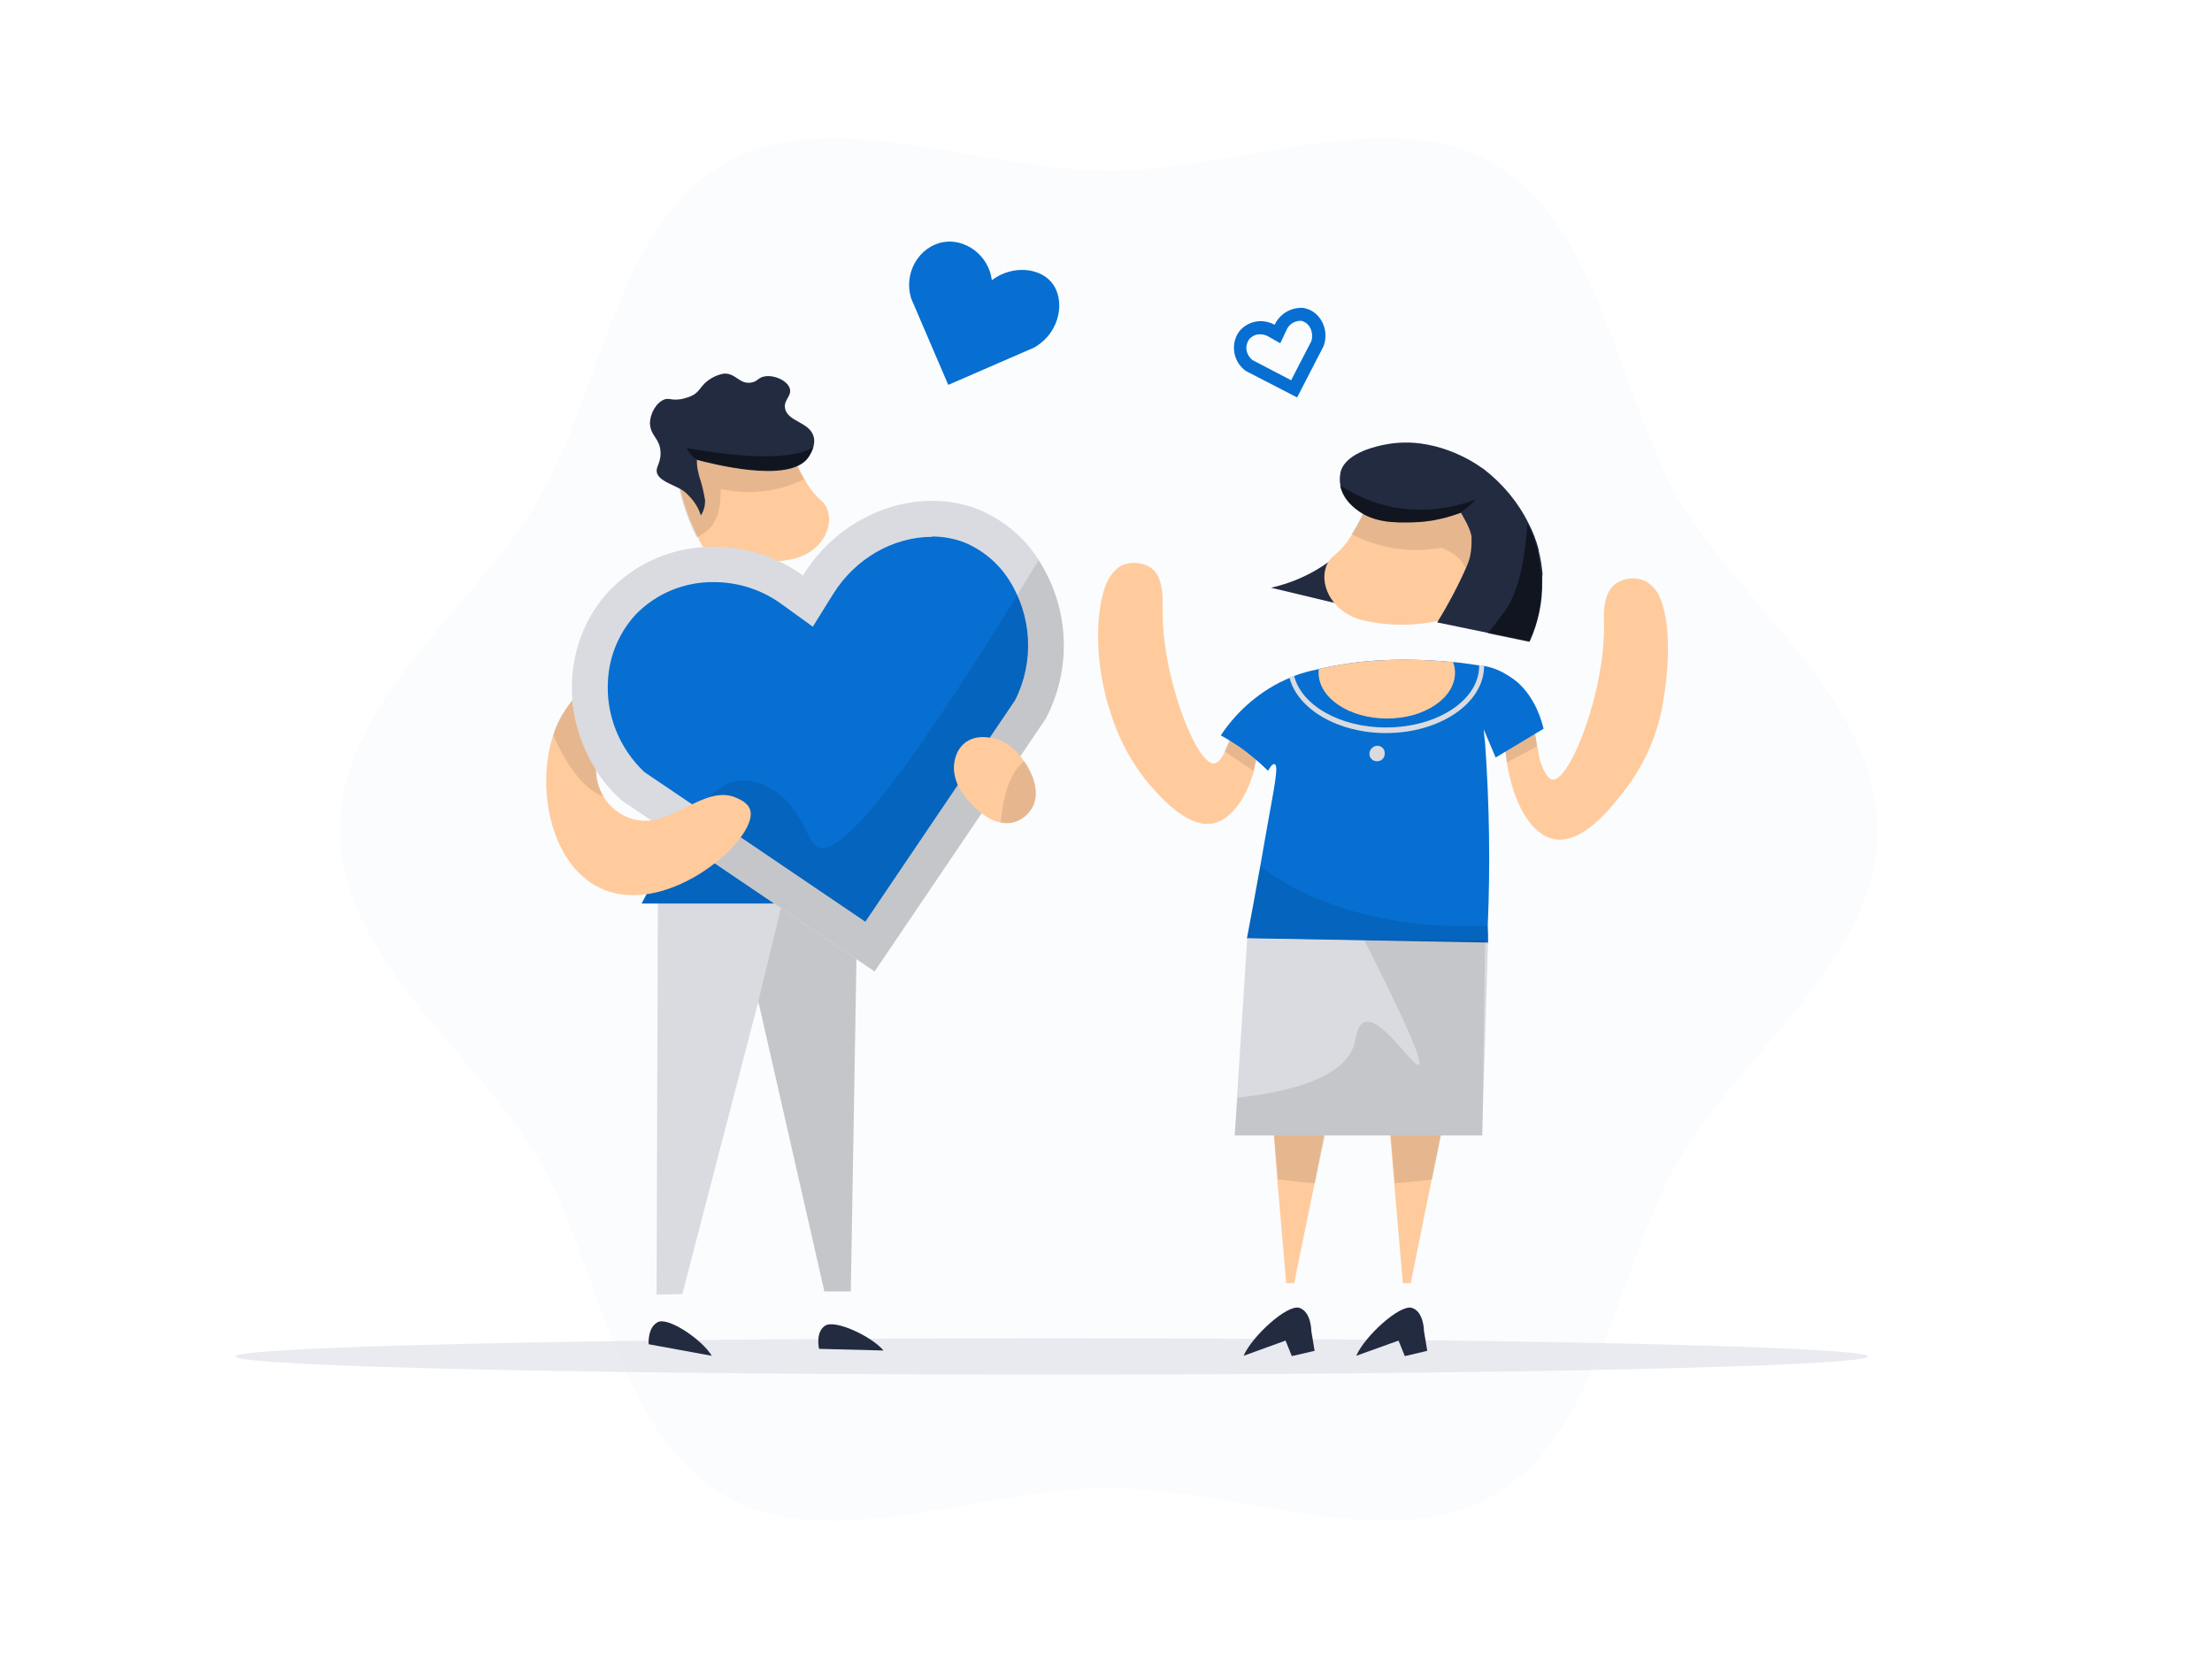 <svg xmlns="http://www.w3.org/2000/svg" width="800" height="600" fill="none" viewBox="0 0 800 600">
    <path d="M123 300.012C123 347.016 172.737 381.105 194.643 419.11C217.289 458.28 222.792 518.094 261.947 540.855C299.938 562.875 354.014 538.209 401 538.209C447.986 538.209 502.062 562.769 540.053 540.855C579.208 518.094 584.711 458.28 607.357 419.11C629.368 381.105 679 347.016 679 300.012C679 253.008 629.263 218.813 607.357 180.914C584.711 141.744 579.208 81.824 540.053 59.169C502.062 37.149 448.092 61.709 401 61.709C353.908 61.709 299.938 37.149 261.947 59.169C222.792 81.824 217.395 141.744 194.643 180.914C172.737 218.813 123 253.008 123 300.012Z" fill="#066FD1" style="fill: #066FD1; fill: #066FD1;" opacity="0.02"/>
    <path d="M85.121 490.578C85.121 494.282 217.262 497.15 380.347 497.15C543.432 497.15 675.573 494.163 675.573 490.578C675.573 486.994 543.432 484.007 380.347 484.007C217.262 484.007 85.121 486.994 85.121 490.578Z" fill="#D6D8E2" opacity="0.5"/>
    <path d="M272.819 150.429L284.408 158.554C284.408 158.554 284.886 159.987 285.842 162.257C287.275 166.081 289.067 169.904 291.098 173.488C291.457 174.205 291.815 174.922 292.293 175.519C293.488 177.431 294.922 179.223 296.714 180.776C303.166 185.794 299.701 199.534 286.2 202.282C282.735 202.999 279.27 203.238 275.686 203.238C265.411 203.238 255.972 200.609 254.061 197.503C253.463 196.547 252.866 195.352 252.269 194.158C249.282 188.184 247.012 181.852 245.698 175.28C245.578 174.922 245.459 173.727 245.1 172.413C244.144 166.439 243.308 161.541 242.83 158.195C243.189 158.793 244.622 161.063 246.056 160.585C247.49 160.107 248.326 157.001 247.49 152.699L272.819 150.429Z" fill="#FFCB9D" style="fill: #FFCB9D; fill: #FFCB9D;"/>
    <path d="M242.473 158.434C242.951 161.779 243.787 166.678 244.743 172.652C245.101 173.966 245.34 175.161 245.34 175.519C246.654 182.09 248.924 188.423 251.911 194.397C253.464 193.68 254.898 192.724 256.212 191.529C257.646 190.215 258.602 188.542 259.319 186.75C260.036 184.838 260.394 182.807 260.514 180.776C260.633 179.462 260.753 178.148 260.633 176.834C270.789 179.104 281.422 177.909 290.741 173.369C288.71 169.784 287.037 165.961 285.484 162.138C284.528 159.868 284.05 158.434 284.05 158.434L272.581 150.31L247.013 152.819C247.73 157 247.013 160.226 245.46 160.704C243.906 161.182 242.831 159.032 242.473 158.434Z" fill="black" opacity="0.1"/>
    <path d="M238.886 163.452C239.125 167.873 236.616 169.068 237.81 171.577C239.125 174.205 244.023 175.519 246.652 177.192C247.249 177.55 247.846 178.028 248.324 178.506C248.563 178.745 248.802 178.865 249.041 179.223C251.072 181.254 252.626 183.644 253.462 186.392C254.537 184.838 255.015 182.927 255.015 181.015C254.537 178.028 253.82 175.041 252.864 172.174C252.864 172.054 252.864 171.935 252.745 171.816C252.626 171.457 252.745 171.338 252.506 170.621C252.148 169.307 252.028 167.873 252.028 166.439V166.32C256.329 167.395 285.72 175.4 292.411 165.364C292.889 164.647 295.279 161.063 294.203 157.717C292.65 152.58 284.765 152.46 283.928 147.681C283.331 144.575 286.557 143.141 285.601 140.393C284.645 137.645 280.225 135.614 276.76 136.092C274.131 136.451 274.131 138.004 271.622 138.362C267.441 139.079 266.007 134.778 261.706 135.136C259.077 135.614 256.568 136.928 254.657 138.84C253.103 140.513 252.864 141.349 251.072 142.663C249.639 143.5 248.085 143.978 246.413 144.336C242.828 144.933 242.112 143.858 240.319 144.455C237.213 145.65 235.062 149.712 235.062 153.177C235.301 157.837 238.647 158.434 238.886 163.452Z" fill="#232B41"/>
    <path d="M294.084 161.779C293.725 162.974 293.128 164.169 292.411 165.244C285.481 175.161 256.21 167.275 252.028 166.2C250.355 165.244 249.161 163.811 248.324 162.018C278.552 167.395 289.902 164.408 294.084 161.779Z" fill="black" opacity="0.5"/>
    <path d="M455.378 267.038C455.258 268.95 455.019 270.742 454.78 272.534C454.422 274.685 453.944 276.835 453.466 278.866C450.479 289.619 444.625 296.788 438.412 297.863C428.973 299.416 418.579 287.23 414.278 281.973C409.379 275.76 405.556 268.711 402.808 261.303C402.091 259.033 401.374 256.883 400.658 254.613C396.356 239.559 396.237 224.385 398.985 214.469C399.582 212.079 400.538 209.809 401.972 207.897C402.928 206.464 404.242 205.269 405.795 204.433C409.26 202.999 413.203 203.357 416.309 205.388C420.849 208.734 420.491 216.38 420.491 219.487C419.893 244.099 432.558 276.118 438.89 276.118C439.965 276.118 441.399 275.282 443.072 271.698C443.191 271.339 443.43 270.981 443.55 270.622C443.789 270.144 444.027 269.547 444.266 269.069L444.744 267.755C446.059 266.68 447.253 265.724 448.568 264.649C449.404 263.932 450.36 263.334 451.196 262.617C452.749 261.423 454.302 260.347 455.736 259.272C455.617 261.901 455.497 264.41 455.378 267.038Z" fill="#FFCB9D" style="fill: #FFCB9D; fill: #FFCB9D;"/>
    <path d="M601.139 255.568V255.927C598.869 267.516 593.732 278.388 586.205 287.588C582.023 292.845 571.987 305.39 562.071 303.478C554.185 302.045 547.494 291.531 544.985 275.76C544.746 274.207 544.507 272.534 544.388 270.981C544.149 268.352 543.91 265.604 543.91 262.856V258.794L554.305 265.127L555.26 265.724L555.858 269.428L555.977 269.906L556.933 274.924C558.845 280.778 560.517 281.973 561.712 281.973C567.925 281.973 580.589 250.072 580.111 225.341C579.992 222.354 579.634 214.588 584.293 211.123C587.4 208.973 591.342 208.614 594.807 210.048C597.077 211.243 598.869 213.035 599.944 215.305C604.724 224.982 603.529 243.501 601.139 255.568Z" fill="#FFCB9D" style="fill: #FFCB9D; fill: #FFCB9D;"/>
    <path d="M454.66 272.534C454.302 274.685 453.824 276.835 453.346 278.866L442.832 271.698C442.952 271.339 443.19 270.981 443.31 270.622C443.549 270.144 443.788 269.547 444.027 269.069L444.505 267.755C445.819 266.68 447.014 265.724 448.328 264.649C448.925 265.365 449.523 266.082 450.24 266.799C451.673 268.83 453.226 270.622 454.66 272.534Z" fill="black" opacity="0.1"/>
    <path d="M555.856 269.906L544.984 275.76C544.745 274.207 544.506 272.534 544.387 270.981L554.303 265.127L555.259 265.724L555.856 269.428V269.906Z" fill="black" opacity="0.1"/>
    <path d="M470.075 116.02C470.433 116.02 470.672 116.02 471.031 116.14C472.225 116.498 473.301 117.454 473.898 118.649C474.615 120.082 474.734 121.874 474.256 123.428L469.597 132.388L466.968 137.526L452.99 130.238C451.914 129.401 451.078 128.087 450.839 126.653C450.6 125.339 450.959 123.905 451.675 122.83C452.751 121.516 454.304 120.799 455.857 120.919C456.813 120.919 457.769 121.158 458.605 121.635L463.026 124.144L465.176 119.604C466.013 117.454 467.924 116.14 470.075 116.02ZM470.194 111.36C466.251 111.48 462.667 113.869 460.995 117.454C459.441 116.617 457.649 116.14 455.977 116.14C452.87 116.14 450.003 117.573 448.091 119.963C444.865 124.622 446.06 130.955 450.6 134.18L469.119 143.739C472.345 137.526 475.451 131.433 478.677 125.22C480.947 119.246 477.482 112.914 472.345 111.599C471.508 111.36 470.792 111.241 470.194 111.36Z" fill="#066FD1" style="fill: #066FD1; fill: #066FD1;"/>
    <path d="M493.014 190.812C484.889 201.924 473.061 209.57 459.68 212.557L501.616 222.593L493.014 190.812Z" fill="#232B41"/>
    <path d="M502.213 403.241L504.244 428.092L507.35 464.055H510.218L517.745 426.778L521.09 410.649L502.213 403.241Z" fill="#FFCB9D" style="fill: #FFCB9D; fill: #FFCB9D;"/>
    <path d="M460.156 403.241L461.948 426.658L465.174 464.055H468.042L475.449 427.973L478.914 410.649L460.156 403.241Z" fill="#FFCB9D" style="fill: #FFCB9D; fill: #FFCB9D;"/>
    <path d="M521.09 410.649L502.332 403.241L504.483 427.853C509.262 427.614 513.682 427.136 517.983 426.539L521.09 410.649Z" fill="black" opacity="0.1"/>
    <path d="M460.156 403.241L462.187 426.539C466.488 427.136 470.79 427.495 475.569 427.973L479.153 410.768L460.156 403.241Z" fill="black" opacity="0.1"/>
    <path d="M541.641 179.462C540.924 183.046 539.968 188.184 538.534 194.635C538.295 196.069 537.817 197.264 537.817 197.622C536.503 202.64 534.711 207.539 532.561 212.198L530.41 216.5L529.813 217.336C529.215 218.411 528.618 219.367 528.14 220.203C528.02 220.323 527.901 220.681 527.662 220.801C526.945 221.637 525.989 222.354 524.914 222.832C521.21 224.743 514.281 225.938 506.754 225.938C502.094 225.938 497.554 225.341 493.014 224.385C482.022 221.637 477.482 212.198 479.394 205.627C479.871 203.716 481.066 201.923 482.739 200.729C485.248 198.578 487.398 196.069 489.071 193.082C491.341 189.259 493.372 185.436 495.045 181.374C496.001 179.104 496.598 177.55 496.598 177.55L509.502 169.187L536.862 173.01C535.906 177.67 536.742 181.015 538.056 181.493C539.371 181.971 541.163 179.94 541.641 179.462Z" fill="#FFCB9D" style="fill: #FFCB9D; fill: #FFCB9D;"/>
    <path d="M488.83 193.202C498.747 198.339 510.097 200.131 521.089 198.1C523.717 198.937 526.107 200.37 528.018 202.401C530.766 205.388 530.288 207.897 532.319 211.721L532.439 212.198C534.589 207.539 536.382 202.64 537.696 197.622C537.696 197.144 538.174 196.069 538.413 194.635C539.846 188.303 540.802 183.046 541.519 179.462C541.041 179.94 539.249 182.21 537.935 181.732C536.621 181.254 535.784 177.909 536.74 173.249L509.38 169.187L496.477 177.55C496.477 177.55 495.879 179.104 494.923 181.374C493.131 185.436 491.1 189.498 488.83 193.202Z" fill="black" opacity="0.1"/>
    <path d="M540.924 273.968C539.49 270.503 538.056 267.277 536.623 263.812C536.742 265.365 536.862 267.158 537.101 268.711C538.654 290.814 539.012 312.917 538.056 335.02V335.14C538.176 337.051 538.176 339.082 538.176 341.113L450.958 339.441C452.631 330.719 454.184 322.117 455.737 313.514L455.976 312.2C456.454 309.094 457.41 304.315 458.366 298.58C461.114 283.406 462.428 276.955 460.994 276.357C460.516 276.238 459.799 276.596 458.605 278.747C455.379 275.64 451.914 272.653 448.33 270.144C446.179 268.711 443.909 267.277 441.52 265.963C447.613 256.763 456.215 249.475 466.371 245.174C466.49 245.174 466.49 245.174 466.61 245.054L467.565 244.577L468.043 244.457H468.163L469.716 243.86C471.628 243.262 473.539 242.665 475.57 242.307C476.048 242.187 476.526 242.068 477.004 241.948C484.292 240.275 491.7 239.2 499.107 238.842C507.351 238.364 515.714 238.603 523.958 239.32C524.436 239.32 524.914 239.439 525.511 239.439C528.498 239.678 531.485 240.156 534.711 240.634H534.95C535.428 240.753 535.906 240.873 536.264 240.873C536.384 240.873 536.503 240.873 536.623 240.873H536.742C543.313 241.829 548.929 246.847 548.929 246.847C555.38 252.581 557.651 260.945 558.248 263.573L540.924 273.968Z" fill="#066FD1" style="fill: #066FD1; fill: #066FD1;"/>
    <path d="M490.504 490.339C493.61 483.171 506.394 471.582 510.695 473.015C514.997 474.449 514.997 481.379 514.997 481.379L516.191 488.547L508.067 490.459L505.797 484.843L490.504 490.339Z" fill="#232B41"/>
    <path d="M449.764 490.339C452.87 483.171 465.654 471.582 469.955 473.015C474.256 474.449 474.256 481.379 474.256 481.379L475.451 488.547L467.207 490.459L464.937 484.843L449.764 490.339Z" fill="#232B41"/>
    <path d="M446.537 410.649H536.025L537.578 360.827L538.175 340.875L451.077 339.321L447.373 397.028L446.537 410.649Z" fill="#DADBE0"/>
    <path d="M446.537 410.649H536.144C536.383 387.112 536.861 363.694 537.1 340.158L493.372 339.919C509.621 372.058 514.519 384.125 513.205 385.081C511.293 386.514 499.107 366.442 493.013 369.907C490.743 371.221 490.624 374.925 489.907 377.315C487.876 384.961 478.676 393.444 447.612 397.028L446.537 410.649Z" fill="black" opacity="0.1"/>
    <path d="M536.741 240.873C536.741 254.254 520.85 265.126 501.256 265.126C483.932 265.126 469.356 256.524 466.369 245.174C466.489 245.054 466.728 244.816 467.086 244.696C467.444 244.577 467.803 244.457 468.042 244.457C470.67 254.971 484.41 263.095 501.256 263.095C519.895 263.095 534.949 253.179 534.949 240.873V240.634C535.307 240.634 535.785 240.634 536.263 240.753C536.382 240.753 536.621 240.873 536.741 240.873Z" fill="#DADBE0"/>
    <path d="M495.283 272.892C495.403 274.446 496.837 275.521 498.39 275.282C499.943 275.163 501.018 273.729 500.779 272.176C500.779 272.056 500.779 272.056 500.779 271.937C500.54 270.383 498.987 269.428 497.554 269.786C496.12 270.145 495.164 271.459 495.283 272.892Z" fill="#DADBE0"/>
    <path d="M451.076 339.321L538.294 340.994C538.294 338.963 538.294 336.932 538.174 335.02V334.781C491.459 337.051 463.86 319.847 455.855 313.275C454.183 321.878 452.629 330.48 451.076 339.321Z" fill="black" opacity="0.1"/>
    <path d="M526.227 243.262C526.227 252.462 515.235 259.87 501.614 259.87C487.994 259.87 476.883 252.462 476.883 243.262C476.883 242.784 476.883 242.426 477.002 241.948C484.29 240.275 491.698 239.2 499.105 238.842C507.349 238.364 515.713 238.603 523.956 239.32C524.434 239.32 524.912 239.439 525.51 239.439C525.988 240.634 526.227 241.948 526.227 243.262Z" fill="#FFCB9D" style="fill: #FFCB9D; fill: #FFCB9D;"/>
    <path d="M310.214 319.249C309.378 368.474 308.542 417.817 307.705 467.041H298.147C290.142 432.035 282.257 397.148 274.252 362.141V362.261C265.052 397.506 255.972 432.752 246.772 467.997L237.453 468.236C237.573 419.609 237.812 371.102 237.931 322.475L284.407 320.444L310.214 319.249Z" fill="#DADBE0"/>
    <path d="M257.406 490.339L234.586 486.158C234.586 486.158 234.108 480.064 237.931 478.153C241.754 476.241 254.06 484.604 257.406 490.339Z" fill="#232B41"/>
    <path d="M319.532 488.428L296.234 487.83C296.234 487.83 294.801 481.857 298.385 479.467C301.969 477.078 315.231 483.29 319.532 488.428Z" fill="#232B41"/>
    <path d="M310.214 319.249C309.378 368.474 308.542 417.817 307.705 467.041H298.147C290.142 432.035 282.257 397.148 274.252 362.141L284.407 320.444L310.214 319.249Z" fill="black" opacity="0.1"/>
    <path d="M342.95 139.198L329.569 108.015C326.582 98.576 332.556 89.138 341.038 87.585C348.924 86.151 357.526 92.125 358.721 101.324C366.248 95.709 375.926 96.904 380.227 102.041C385.364 108.015 383.811 120.082 374.014 125.698L342.95 139.198Z" fill="#066FD1" style="fill: #066FD1; fill: #066FD1;"/>
    <path d="M336.379 219.964L343.428 232.151C345.34 236.811 347.251 241.47 349.163 246.13C343.906 261.781 336.976 276.955 328.613 291.172C324.79 297.505 324.192 297.385 322.878 300.372C319.055 308.496 319.294 316.74 320.369 323.311C320.608 324.387 320.728 325.462 320.967 326.537C306.39 326.657 291.575 326.776 276.88 326.776C261.945 326.776 247.011 326.776 232.076 326.776C239.245 313.395 245.577 299.655 251.192 285.557C255.494 274.924 258.958 264.529 261.945 254.852L245.816 268.591C247.13 254.732 243.307 240.873 235.183 229.523C248.444 220.801 257.405 218.889 263.379 218.889C268.158 218.889 272.937 218.65 277.716 218.172C282.615 217.575 285.96 216.739 287.752 216.619C307.107 214.469 320.369 218.531 341.516 213.393C341.875 213.274 343.189 212.557 343.428 212.915C343.786 213.393 339.844 216.978 336.379 219.964Z" fill="#066FD1" style="fill: #066FD1; fill: #066FD1;"/>
    <path d="M355.973 215.544C355.734 223.31 355.496 230.956 355.257 238.603L349.044 246.01C343.787 261.662 336.857 276.835 328.494 291.053C324.671 297.385 324.073 297.266 322.759 300.253C318.936 308.377 319.175 316.621 320.25 323.192C320.489 324.267 320.608 325.343 320.847 326.418C306.271 326.537 291.576 326.657 276.761 326.657C261.826 326.657 246.892 326.657 231.957 326.657C239.126 313.275 245.458 299.536 251.073 285.438C255.374 274.804 258.839 264.41 261.826 254.732L245.697 268.472C247.011 254.613 243.188 240.753 235.063 229.403C248.325 220.681 257.286 218.77 263.26 218.77C268.039 218.77 272.818 218.531 277.597 218.053C282.495 217.455 285.841 216.619 287.633 216.5C306.988 214.349 320.25 218.411 341.397 213.274C341.995 213.035 342.592 212.915 343.309 212.796C348.088 211.84 352.509 213.632 355.973 215.544Z" fill="black" opacity="0.1"/>
    <path d="M228.971 284.362C226.223 281.853 223.714 278.986 221.683 275.879C209.257 257.599 210.691 233.107 225.267 217.814C233.869 208.853 245.817 203.955 258.242 204.074C268.398 204.074 278.434 207.3 286.678 213.274L292.293 217.336L295.877 211.482C305.077 196.786 320.848 187.586 337.097 187.586C341.876 187.586 346.655 188.423 351.195 190.095C359.08 193.321 365.771 198.817 370.311 205.986C380.108 221.159 381.064 240.514 372.701 256.524L314.755 342.308L228.971 284.362Z" fill="#066FD1" style="fill: #066FD1; fill: #066FD1;"/>
    <path d="M337.096 181.135V194.038C341.159 194.038 345.101 194.755 348.805 196.189C355.376 198.937 360.992 203.596 364.815 209.57C373.298 222.712 374.134 239.439 367.085 253.298C349.044 279.942 331.003 306.704 312.962 333.347L254.777 293.92L233.033 279.225C223.952 270.622 219.054 258.436 219.89 246.01C220.368 237.169 223.952 228.686 229.926 222.234C237.334 214.588 247.609 210.406 258.123 210.526C266.964 210.526 275.566 213.274 282.735 218.531L293.965 226.655L301.253 214.946C309.258 202.043 322.998 194.158 337.096 194.158V181.135ZM337.096 181.135C319.533 181.135 301.134 190.693 290.381 208.136C281.062 201.326 269.712 197.742 258.123 197.742C243.905 197.622 230.285 203.357 220.487 213.513C203.88 231.076 202.327 259.033 216.306 279.703C218.815 283.406 221.682 286.752 225.028 289.619L247.489 304.793L316.308 351.388L378.196 259.989C387.754 241.829 386.799 219.845 375.687 202.521C370.43 194.277 362.664 187.825 353.584 184.122C348.208 182.09 342.712 181.135 337.096 181.135Z" fill="#DADBE0"/>
    <path d="M378.195 259.869L316.307 351.269L247.488 304.673C251.312 291.77 259.197 282.928 267.919 282.331C271.384 282.212 274.729 283.048 277.716 284.721C290.38 290.933 291.217 304.315 295.876 306.465C303.164 309.811 324.192 287.588 375.567 202.64C386.798 219.845 387.753 241.709 378.195 259.869Z" fill="black" opacity="0.1"/>
    <path d="M218.695 321.878C199.459 314.351 193.605 285.557 200.057 265.963C200.654 264.051 201.371 262.14 202.327 260.348C203.641 257.838 205.194 255.449 206.987 253.298C207.823 262.259 210.81 270.861 215.589 278.508C215.589 281.853 216.545 285.079 218.217 287.946C218.576 288.424 218.815 289.022 219.173 289.5C221.324 292.367 224.191 294.518 227.536 295.832L228.014 295.951C241.993 300.969 254.419 282.929 266.605 288.663C267.919 289.261 270.787 290.575 271.384 293.203C273.893 303.359 242.471 331.197 218.695 321.878Z" fill="#FFCB9D" style="fill: #FFCB9D; fill: #FFCB9D;"/>
    <path d="M373.179 292.367C371.745 294.757 369.475 296.549 366.727 297.385C365.174 297.744 363.621 297.863 361.948 297.505C354.779 296.071 348.925 288.066 348.567 287.469C346.416 284.721 345.102 281.375 344.982 277.91C344.982 276.716 345.102 271.817 348.925 268.711C352.39 265.963 356.572 266.56 358.125 266.799C364.935 267.635 368.878 273.131 370.311 275.282L370.67 275.76C371.865 277.433 377.122 285.676 373.179 292.367Z" fill="#FFCB9D" style="fill: #FFCB9D; fill: #FFCB9D;"/>
    <path d="M373.178 292.367C371.744 294.757 369.474 296.549 366.726 297.385C365.173 297.744 363.62 297.863 361.947 297.505C363.023 284.601 366.607 278.269 370.43 275.282L370.789 275.76C371.864 277.433 377.121 285.676 373.178 292.367Z" fill="black" opacity="0.1"/>
    <path d="M218.219 288.066C209.856 285.199 203.404 273.37 200.059 265.963C200.656 264.051 201.373 262.14 202.329 260.348C203.643 257.838 205.196 255.449 206.988 253.298C207.825 262.259 210.811 270.861 215.591 278.508C215.591 281.853 216.546 285.199 218.219 288.066Z" fill="black" opacity="0.1"/>
    <path d="M557.769 210.287C557.889 217.814 556.335 225.221 553.229 232.032L538.295 228.925L519.776 225.102C523.838 218.531 527.422 211.721 530.529 204.671C531.245 202.999 531.723 201.326 531.962 199.534C532.082 198.459 532.201 197.383 532.201 196.428V194.516C532.201 191.529 528.497 185.794 528.378 185.436C527.064 185.914 525.63 186.392 524.435 186.75C523.241 187.108 521.926 187.467 520.732 187.706C519.895 187.825 519.178 188.064 518.462 188.184C517.745 188.303 516.669 188.423 515.833 188.542C514.16 188.781 512.607 188.901 510.934 188.901C504.961 189.02 496.956 189.259 490.623 184.241C489.07 183.046 485.605 180.179 484.769 175.519C484.411 173.847 484.53 172.174 484.889 170.501C486.92 163.452 498.748 161.182 501.376 160.704C518.581 157.478 533.038 167.156 535.547 168.948L536.622 169.665C543.432 174.922 549.047 181.613 552.871 189.378C554.424 192.365 555.619 195.472 556.455 198.698C556.455 199.176 556.574 199.534 556.694 200.012C557.291 202.521 557.65 205.03 557.889 207.539C557.769 208.256 557.769 209.212 557.769 210.287Z" fill="#232B41"/>
    <path d="M533.873 180.537C532.2 182.329 530.288 184.002 528.257 185.436C526.943 185.914 525.509 186.392 524.315 186.75C523.12 187.109 521.806 187.467 520.611 187.706C519.774 187.825 519.058 188.064 518.341 188.184C517.624 188.303 516.549 188.423 515.712 188.542C514.279 188.662 512.606 188.781 510.814 188.901C504.84 189.02 496.835 189.259 490.503 184.241C488.95 183.046 485.485 180.179 484.648 175.519C490.264 179.223 496.477 181.852 503.048 183.285C513.323 185.316 524.076 184.361 533.873 180.537Z" fill="black" opacity="0.5"/>
    <path d="M538.057 229.045L552.991 232.151C556.098 225.341 557.77 217.814 557.531 210.287C557.531 209.331 557.531 208.375 557.412 207.419L556.217 199.892C556.098 199.415 556.098 199.056 555.978 198.578C555.142 195.352 553.947 192.246 552.394 189.259C551.796 199.056 550.004 212.557 544.628 220.442C542.477 223.429 540.327 226.297 538.057 229.045Z" fill="black" opacity="0.5"/>
</svg>

